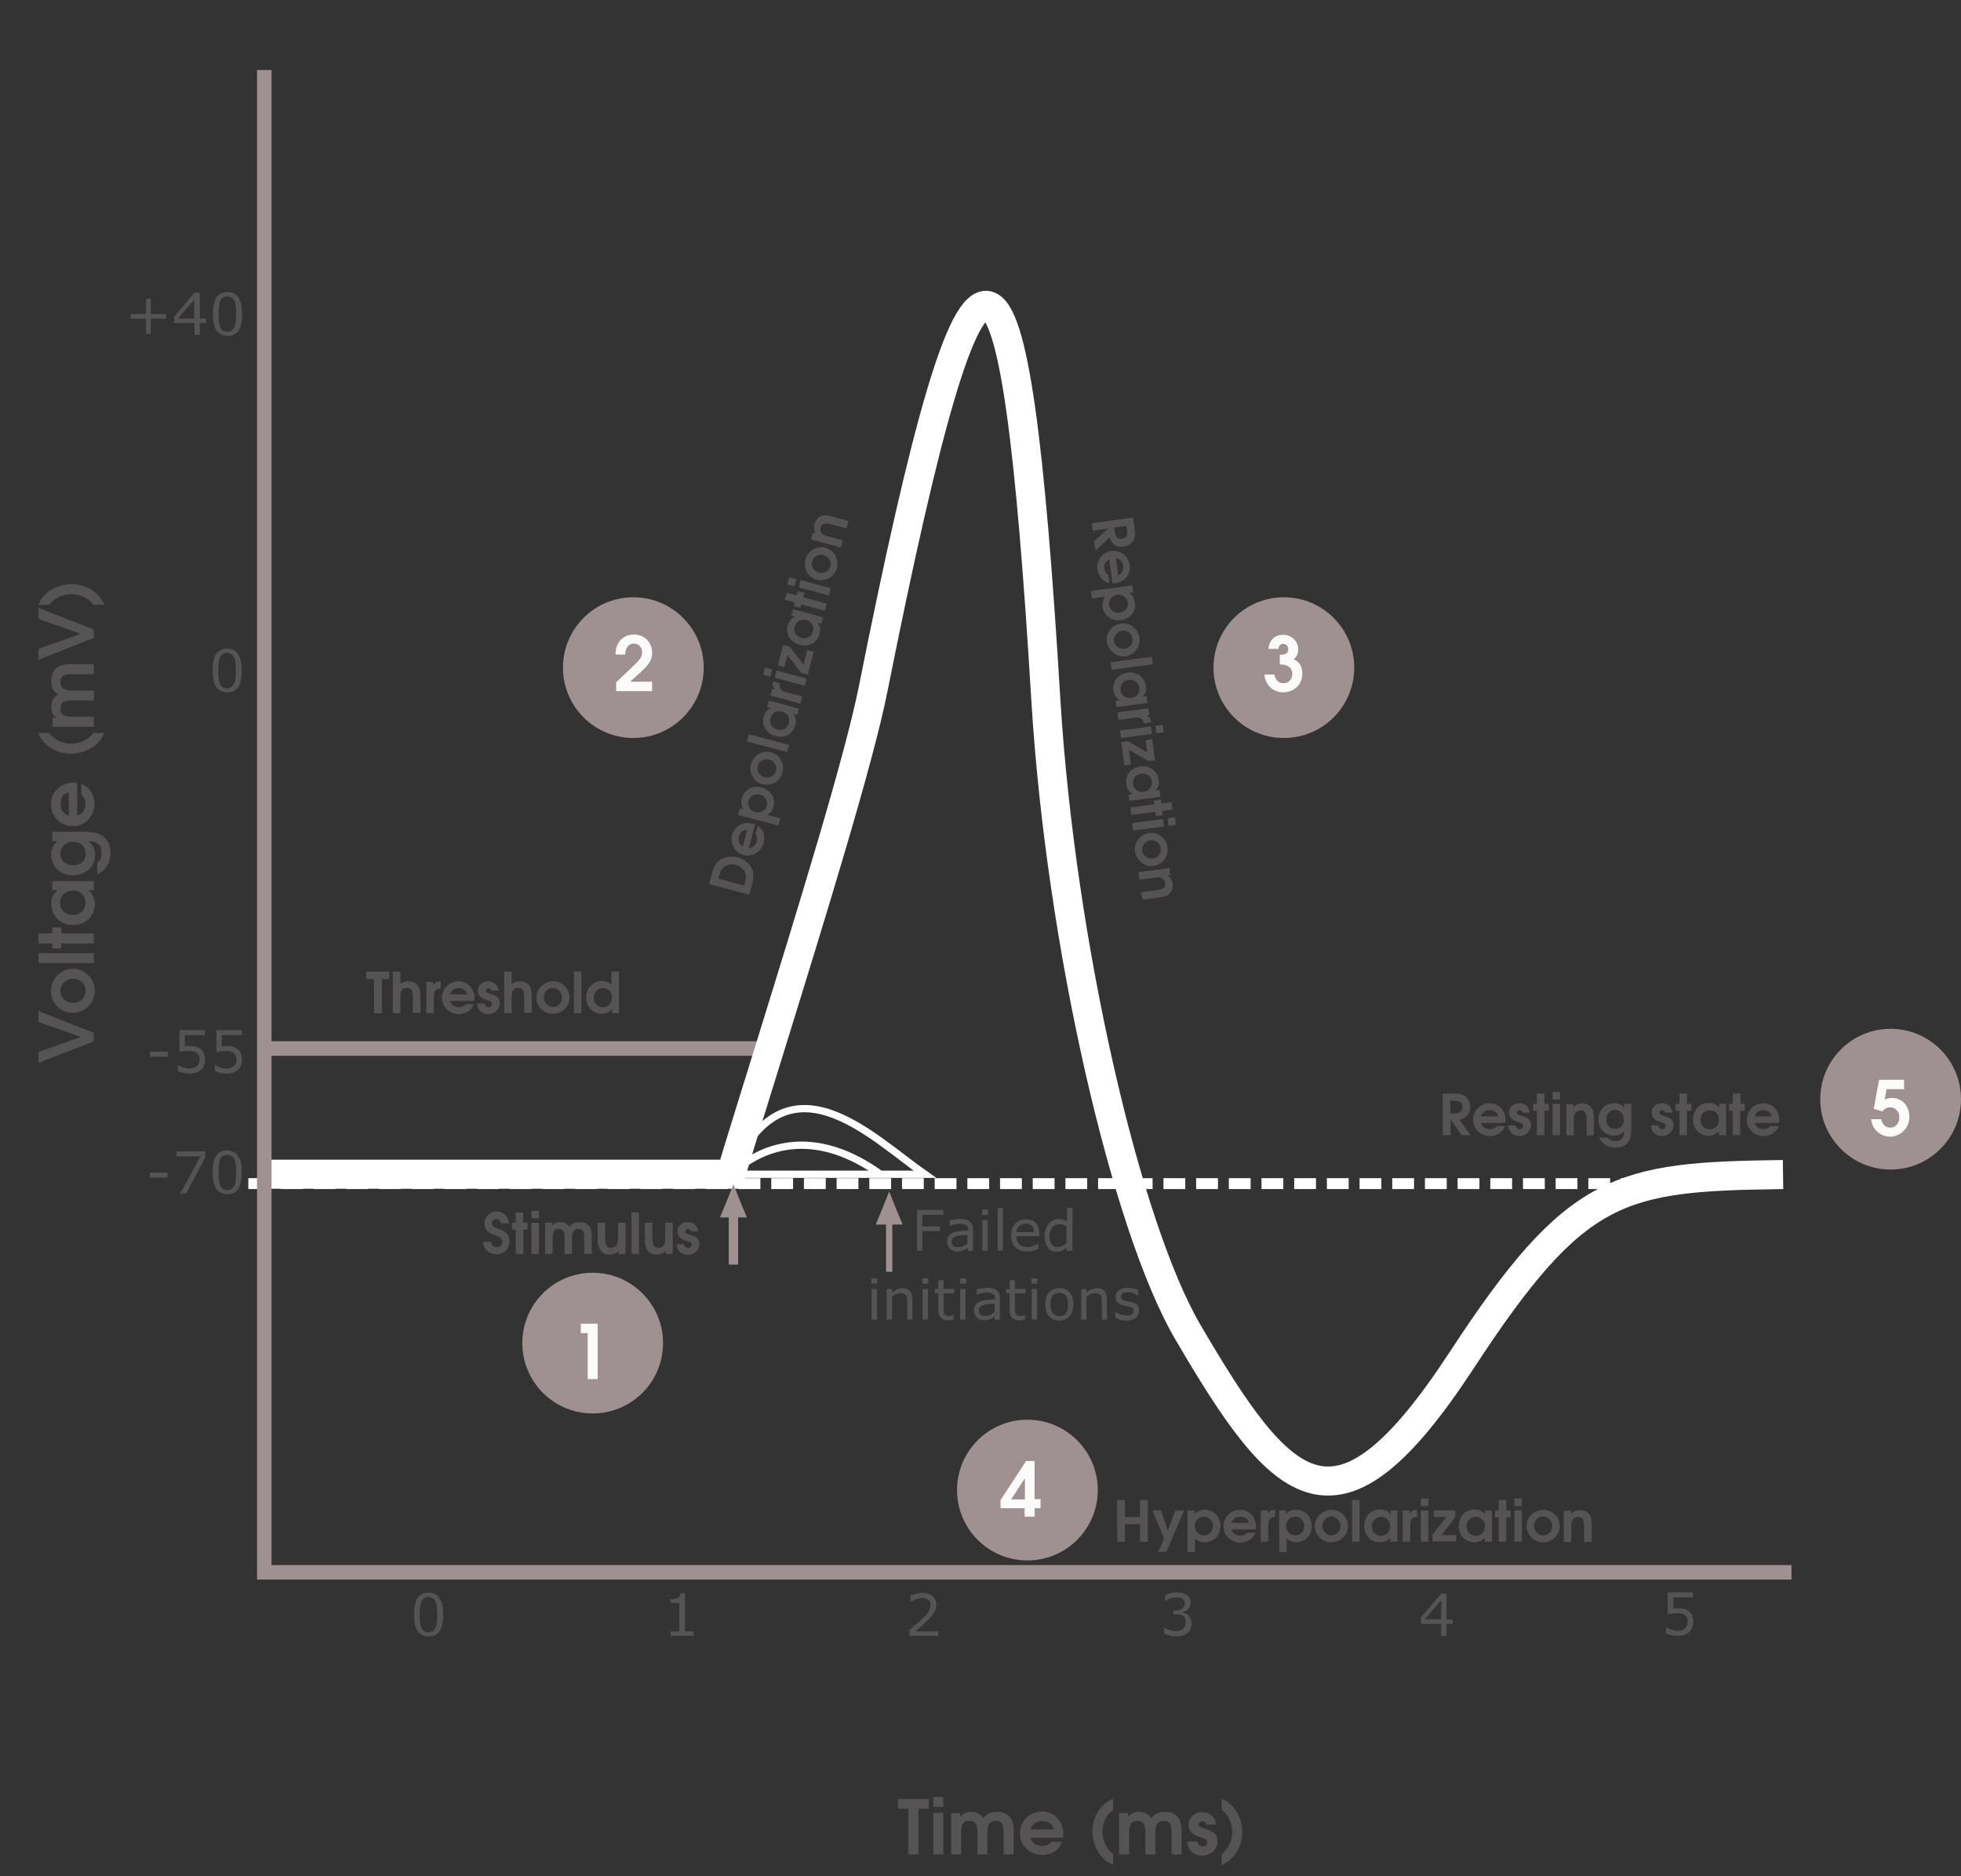 <?xml version="1.0" encoding="utf-8"?>
<!-- Generator: Adobe Illustrator 25.0.1, SVG Export Plug-In . SVG Version: 6.00 Build 0)  -->
<svg version="1.1" id="Layer_1" xmlns="http://www.w3.org/2000/svg" xmlns:xlink="http://www.w3.org/1999/xlink" x="0px" y="0px"
	 viewBox="0 0 627 600" style="enable-background:new 0 0 627 600;" xml:space="preserve">
<rect x="0" y="0" width="627" height="600" fill="#333333" stroke="none"/>
<style type="text/css">
	.st0{fill:#9F9191;}
	.st1{fill:#FBFBFB;}
	.st2{fill:none;stroke:#9F9191;stroke-width:4.644;}
	.st3{fill:none;stroke:#FFFFFF;stroke-width:3.483;stroke-dasharray:6.97,3.48;}
	.st4{fill:none;stroke:#FFFFFF;stroke-width:9.287;}
	.st5{fill:none;stroke:#FFFFFF;stroke-width:2.322;}
	.st6{fill:none;stroke:#9F9191;stroke-width:3;}
	.st7{fill:none;stroke:#9F9191;stroke-width:2;}
	.st8{fill:#555353;}
</style>
<g id="Button5">
	<circle class="st0" cx="604.5" cy="351.5" r="22.5"/>
	<path class="st1" d="M610.5,357.1c0-3.5-2.4-6-5.6-6c-0.8,0-1.4,0.1-2.3,0.5l0.6-3.3h5.6v-3h-8l-1.7,9.3l2.8,0.8
		c0.8-1,1.5-1.3,2.5-1.3c1.6,0,2.9,1.4,2.9,3.2c0,1.9-1.2,3.3-2.9,3.3c-1.5,0-2.6-1-2.9-2.7h-3.2c0.2,3.3,3,5.6,6.2,5.6
		C607.9,363.3,610.5,360.6,610.5,357.1z"/>
</g>
<path class="st2" d="M84.5,335.3h160.9"/>
<path class="st3" d="M79.4,378.5H565"/>
<path class="st4" d="M84.5,375.5h149.2c3.8-12.6,8-25.9,12.1-39.2c14.3-46.2,28.9-93.5,33.4-116.1c33.7-169,45.4-158.9,55.2,3.7
	c4.8,78.5,25.7,168.3,45.3,201.9c30.7,52.5,47.6,70.4,87.7,9.1c36.7-56.1,50.2-58.6,102.7-59.3"/>
<path class="st5" d="M233.7,375.5c11.2-10.3,27.9-14.3,47.8,0 M233.7,375.5c17.6-40.5,44.8-12,62,0H233.7z"/>
<path class="st2" d="M84.5,22.4v480.4h488.3"/>
<path class="st6" d="M234.5,404.4v-19.1"/>
<path class="st0" d="M234.5,378.7l2.1,5.3l2.2,5.3h-4.3h-4.3l2.2-5.3L234.5,378.7z"/>
<path class="st7" d="M284.3,406.7v-19.1"/>
<path class="st0" d="M284.3,381l2.1,5.3l2.2,5.3h-4.3H280l2.2-5.3L284.3,381z"/>
<path class="st8" d="M53.1,101.9h-4.9v4.9h-1.5v-4.9h-4.9v-1.5h4.9v-4.9h1.5v4.9h4.9V101.9z M65.9,103.3h-2v3.8h-1.7v-3.8h-6.5v-2.1
	l6.5-7.6h1.7v8.3h2V103.3z M62.1,101.9v-6.1l-5.2,6.1H62.1z M77.4,100.4c0,2.4-0.4,4.2-1.1,5.3c-0.8,1.1-1.9,1.7-3.5,1.7
	c-1.6,0-2.8-0.6-3.6-1.7c-0.7-1.1-1.1-2.9-1.1-5.3c0-2.4,0.4-4.2,1.1-5.3c0.8-1.1,1.9-1.7,3.5-1.7c1.6,0,2.8,0.6,3.5,1.8
	C77,96.2,77.4,98,77.4,100.4z M75,104.5c0.2-0.5,0.4-1.1,0.4-1.7c0.1-0.7,0.1-1.5,0.1-2.4c0-0.9,0-1.7-0.1-2.4
	c-0.1-0.7-0.2-1.3-0.4-1.7c-0.2-0.5-0.5-0.8-0.9-1.1c-0.4-0.2-0.8-0.4-1.4-0.4c-0.6,0-1,0.1-1.4,0.4c-0.4,0.2-0.7,0.6-0.9,1.1
	c-0.2,0.4-0.3,1-0.4,1.8c-0.1,0.7-0.1,1.5-0.1,2.4c0,0.9,0,1.7,0.1,2.4c0.1,0.6,0.2,1.2,0.4,1.7c0.2,0.5,0.5,0.8,0.8,1.1
	c0.4,0.2,0.9,0.4,1.5,0.4c0.6,0,1-0.1,1.4-0.4C74.5,105.3,74.8,104.9,75,104.5z"/>
<path class="st8" d="M77.3,214.4c0,2.4-0.4,4.2-1.1,5.3c-0.8,1.1-1.9,1.7-3.5,1.7c-1.6,0-2.8-0.6-3.6-1.7c-0.7-1.1-1.1-2.9-1.1-5.3
	c0-2.4,0.4-4.2,1.1-5.3c0.8-1.1,1.9-1.7,3.5-1.7c1.6,0,2.8,0.6,3.5,1.8C76.9,210.2,77.3,212,77.3,214.4z M74.9,218.5
	c0.2-0.5,0.4-1.1,0.4-1.7c0.1-0.7,0.1-1.5,0.1-2.4c0-0.9,0-1.7-0.1-2.4c-0.1-0.7-0.2-1.3-0.4-1.7c-0.2-0.5-0.5-0.8-0.9-1.1
	c-0.4-0.2-0.8-0.4-1.4-0.4c-0.6,0-1,0.1-1.4,0.4c-0.4,0.2-0.7,0.6-0.9,1.1c-0.2,0.4-0.3,1-0.4,1.8c-0.1,0.7-0.1,1.5-0.1,2.4
	c0,0.9,0,1.7,0.1,2.4c0.1,0.6,0.2,1.2,0.4,1.7c0.2,0.5,0.5,0.8,0.8,1.1c0.4,0.2,0.9,0.4,1.5,0.4c0.6,0,1-0.1,1.4-0.4
	C74.4,219.3,74.7,218.9,74.9,218.5z"/>
<path class="st8" d="M53.7,337.9H48v-1.6h5.7V337.9z M65.6,338.7c0,0.6-0.1,1.2-0.3,1.8c-0.2,0.6-0.5,1.1-0.9,1.5
	c-0.4,0.4-1,0.8-1.6,1c-0.6,0.2-1.3,0.3-2.1,0.3c-0.7,0-1.4-0.1-2.1-0.2c-0.7-0.2-1.3-0.3-1.7-0.6v-1.9h0.1c0.5,0.3,1.1,0.6,1.7,0.8
	c0.7,0.2,1.3,0.3,2,0.3c0.4,0,0.8-0.1,1.2-0.2c0.4-0.1,0.8-0.3,1.1-0.6c0.3-0.3,0.5-0.6,0.6-0.9c0.1-0.4,0.2-0.8,0.2-1.3
	c0-0.5-0.1-0.9-0.2-1.2c-0.2-0.3-0.4-0.6-0.7-0.8c-0.3-0.2-0.7-0.4-1.2-0.5c-0.4-0.1-0.9-0.1-1.5-0.1c-0.5,0-1,0-1.5,0.1
	c-0.5,0.1-0.9,0.1-1.3,0.2v-7h8.1v1.6h-6.4v3.6c0.3,0,0.5,0,0.8-0.1c0.3,0,0.5,0,0.7,0c0.7,0,1.4,0.1,1.9,0.2
	c0.6,0.1,1.1,0.3,1.5,0.7c0.5,0.3,0.9,0.8,1.1,1.3C65.4,337.3,65.6,337.9,65.6,338.7z M77.4,338.7c0,0.6-0.1,1.2-0.3,1.8
	c-0.2,0.6-0.5,1.1-0.9,1.5c-0.4,0.4-1,0.8-1.6,1c-0.6,0.2-1.3,0.3-2.1,0.3c-0.7,0-1.4-0.1-2.1-0.2c-0.7-0.2-1.3-0.3-1.7-0.6v-1.9
	h0.1c0.5,0.3,1.1,0.6,1.7,0.8c0.7,0.2,1.3,0.3,2,0.3c0.4,0,0.8-0.1,1.2-0.2c0.4-0.1,0.8-0.3,1.1-0.6c0.3-0.3,0.5-0.6,0.6-0.9
	c0.1-0.4,0.2-0.8,0.2-1.3c0-0.5-0.1-0.9-0.2-1.2c-0.2-0.3-0.4-0.6-0.7-0.8c-0.3-0.2-0.7-0.4-1.2-0.5c-0.4-0.1-0.9-0.1-1.5-0.1
	c-0.5,0-1,0-1.5,0.1c-0.5,0.1-0.9,0.1-1.3,0.2v-7h8.1v1.6h-6.4v3.6c0.3,0,0.5,0,0.8-0.1c0.3,0,0.5,0,0.7,0c0.7,0,1.4,0.1,1.9,0.2
	c0.6,0.1,1.1,0.3,1.5,0.7c0.5,0.3,0.9,0.8,1.1,1.3S77.4,337.9,77.4,338.7z"/>
<path class="st8" d="M53.6,376.6h-5.7v-1.6h5.7V376.6z M65.6,370.2l-6.1,11.5h-1.9l6.5-11.9h-7.7v-1.6h9.2V370.2z M77.3,374.9
	c0,2.4-0.4,4.2-1.1,5.3c-0.8,1.1-1.9,1.7-3.5,1.7c-1.6,0-2.8-0.6-3.6-1.7c-0.7-1.1-1.1-2.9-1.1-5.3c0-2.4,0.4-4.2,1.1-5.3
	c0.8-1.1,1.9-1.7,3.5-1.7c1.6,0,2.8,0.6,3.5,1.8C77,370.8,77.3,372.6,77.3,374.9z M75,379c0.2-0.5,0.4-1.1,0.4-1.7
	c0.1-0.7,0.1-1.5,0.1-2.4c0-0.9,0-1.7-0.1-2.4c-0.1-0.7-0.2-1.3-0.4-1.7c-0.2-0.5-0.5-0.8-0.9-1.1c-0.4-0.2-0.8-0.4-1.4-0.4
	c-0.6,0-1,0.1-1.4,0.4c-0.4,0.2-0.7,0.6-0.9,1.1c-0.2,0.4-0.3,1-0.4,1.8c-0.1,0.7-0.1,1.5-0.1,2.4c0,0.9,0,1.7,0.1,2.4
	c0.1,0.6,0.2,1.2,0.4,1.7c0.2,0.5,0.5,0.8,0.8,1.1c0.4,0.2,0.9,0.4,1.5,0.4c0.6,0,1-0.1,1.4-0.4C74.5,379.9,74.7,379.5,75,379z"/>
<path class="st8" d="M141.7,516.3c0,2.4-0.4,4.2-1.1,5.3c-0.8,1.1-1.9,1.7-3.5,1.7c-1.6,0-2.8-0.6-3.6-1.7c-0.7-1.1-1.1-2.9-1.1-5.3
	c0-2.4,0.4-4.2,1.1-5.3c0.8-1.1,1.9-1.7,3.5-1.7c1.6,0,2.8,0.6,3.5,1.8C141.4,512.2,141.7,514,141.7,516.3z M139.3,520.4
	c0.2-0.5,0.4-1.1,0.4-1.7c0.1-0.7,0.1-1.5,0.1-2.4c0-0.9,0-1.7-0.1-2.4c-0.1-0.7-0.2-1.3-0.4-1.7c-0.2-0.5-0.5-0.8-0.9-1.1
	c-0.4-0.2-0.8-0.4-1.4-0.4c-0.6,0-1,0.1-1.4,0.4c-0.4,0.2-0.7,0.6-0.9,1.1c-0.2,0.4-0.3,1-0.4,1.8c-0.1,0.7-0.1,1.5-0.1,2.4
	c0,0.9,0,1.7,0.1,2.4c0.1,0.6,0.2,1.2,0.4,1.7c0.2,0.5,0.5,0.8,0.8,1.1c0.4,0.2,0.9,0.4,1.5,0.4c0.6,0,1-0.1,1.4-0.4
	C138.8,521.3,139.1,520.9,139.3,520.4z"/>
<path class="st8" d="M221.7,523.1h-7.3v-1.4h2.8v-9.1h-2.8v-1.2c0.4,0,0.8,0,1.2-0.1c0.4-0.1,0.8-0.2,1-0.3c0.3-0.2,0.5-0.3,0.7-0.6
	c0.2-0.2,0.3-0.6,0.3-0.9h1.4v12.2h2.8V523.1z"/>
<path class="st8" d="M299.9,523.1h-9.1v-1.9c0.6-0.5,1.3-1.1,1.9-1.6c0.6-0.5,1.2-1.1,1.8-1.6c1.2-1.1,2-2,2.4-2.7
	c0.4-0.7,0.6-1.4,0.6-2.1c0-0.7-0.2-1.2-0.7-1.6c-0.5-0.4-1.1-0.6-1.9-0.6c-0.6,0-1.1,0.1-1.8,0.3c-0.6,0.2-1.3,0.5-1.9,0.9h-0.1
	v-1.9c0.4-0.2,1-0.4,1.7-0.6c0.7-0.2,1.4-0.3,2.1-0.3c1.4,0,2.5,0.3,3.3,1c0.8,0.7,1.2,1.6,1.2,2.7c0,0.5-0.1,1-0.2,1.4
	c-0.1,0.4-0.3,0.9-0.6,1.3c-0.2,0.4-0.5,0.7-0.8,1.1c-0.3,0.4-0.7,0.8-1.2,1.2c-0.6,0.6-1.3,1.3-2,1.9c-0.7,0.6-1.3,1.1-1.9,1.7h7.3
	V523.1z"/>
<path class="st8" d="M380,516.6c0.3,0.3,0.5,0.6,0.7,1c0.2,0.4,0.3,0.9,0.3,1.5c0,0.6-0.1,1.2-0.3,1.7c-0.2,0.5-0.5,1-0.9,1.3
	c-0.5,0.4-1,0.7-1.6,0.9c-0.6,0.2-1.3,0.3-2,0.3c-0.8,0-1.5-0.1-2.2-0.3c-0.7-0.2-1.3-0.4-1.8-0.6v-1.9h0.1c0.5,0.3,1.1,0.6,1.8,0.8
	c0.7,0.2,1.4,0.3,2,0.3c0.4,0,0.8-0.1,1.2-0.2c0.4-0.1,0.8-0.3,1-0.6c0.3-0.3,0.5-0.6,0.6-0.9c0.1-0.3,0.2-0.7,0.2-1.2
	c0-0.5-0.1-0.9-0.2-1.2c-0.2-0.3-0.4-0.6-0.6-0.8c-0.3-0.2-0.6-0.3-1-0.4c-0.4-0.1-0.8-0.1-1.3-0.1h-0.8V515h0.6
	c0.9,0,1.6-0.2,2.2-0.6c0.6-0.4,0.8-0.9,0.8-1.7c0-0.3-0.1-0.6-0.2-0.9c-0.1-0.2-0.3-0.4-0.6-0.6c-0.3-0.2-0.5-0.3-0.8-0.3
	c-0.3-0.1-0.6-0.1-1-0.1c-0.6,0-1.2,0.1-1.8,0.3c-0.6,0.2-1.3,0.5-1.8,0.9h-0.1v-1.9c0.4-0.2,1-0.4,1.7-0.6c0.7-0.2,1.4-0.3,2.1-0.3
	c0.7,0,1.2,0.1,1.7,0.2c0.5,0.1,1,0.3,1.4,0.6c0.4,0.3,0.8,0.6,1,1.1c0.2,0.4,0.3,0.9,0.3,1.4c0,0.8-0.3,1.4-0.8,2
	c-0.5,0.6-1.1,0.9-1.9,1.1v0.1c0.3,0,0.6,0.2,1,0.3C379.5,516.1,379.8,516.3,380,516.6z"/>
<path class="st8" d="M464.5,519.3h-2v3.8h-1.7v-3.8h-6.5v-2.1l6.5-7.6h1.7v8.3h2V519.3z M460.8,517.8v-6.1l-5.2,6.1H460.8z"/>
<path class="st8" d="M541.4,518.5c0,0.6-0.1,1.2-0.3,1.8c-0.2,0.6-0.5,1.1-0.9,1.5c-0.4,0.4-1,0.8-1.6,1c-0.6,0.2-1.3,0.3-2.1,0.3
	c-0.7,0-1.4-0.1-2.1-0.2c-0.7-0.2-1.3-0.3-1.7-0.6v-1.9h0.1c0.5,0.3,1.1,0.6,1.7,0.8c0.7,0.2,1.3,0.3,2,0.3c0.4,0,0.8-0.1,1.2-0.2
	c0.4-0.1,0.8-0.3,1.1-0.6c0.3-0.3,0.5-0.6,0.6-0.9c0.1-0.4,0.2-0.8,0.2-1.3c0-0.5-0.1-0.9-0.2-1.2c-0.2-0.3-0.4-0.6-0.7-0.8
	c-0.3-0.2-0.7-0.4-1.2-0.5c-0.4-0.1-1-0.1-1.5-0.1c-0.5,0-1,0-1.5,0.1c-0.5,0.1-0.9,0.1-1.3,0.2v-7h8.1v1.6H535v3.6
	c0.3,0,0.5,0,0.8-0.1c0.3,0,0.5,0,0.7,0c0.7,0,1.4,0.1,1.9,0.2c0.6,0.1,1.1,0.3,1.5,0.7c0.5,0.3,0.9,0.8,1.1,1.3
	S541.4,517.7,541.4,518.5z"/>
<path class="st8" d="M124.5,313.1v-2.4h-7.4v2.4h2.5V324h2.5v-10.9H124.5z M134.4,324v-5.6c0-3.3-1.5-4.6-3.9-4.6
	c-1,0-1.8,0.3-2.5,0.9v-4h-2.4V324h2.4v-5.1c0-2.2,0.7-3,2.1-3c1.4,0,1.9,0.8,1.9,2.9v5.1H134.4z M140.9,316.1v-2.3h-0.2
	c-1,0-1.5,0.3-2.2,1.2v-1h-2.2v10h2.4v-5.5C138.7,316.9,139.4,316.1,140.9,316.1z M151.7,319.2c0-3.1-2.2-5.4-5.1-5.4
	c-2.9,0-5.3,2.3-5.3,5.3c0,2.9,2.4,5.2,5.4,5.2c2,0,4.1-1.1,4.8-3.2h-2.6c-0.6,0.7-1.2,1-2.2,1c-1.4,0-2.5-0.8-2.8-2h7.7
	C151.7,319.7,151.7,319.5,151.7,319.2z M149.4,318h-5.5c0.4-1.3,1.3-2,2.8-2C148.1,316,149,316.7,149.4,318z M159.8,320.8
	c0-1.5-0.7-2.3-2.8-2.9c-1.6-0.5-1.7-0.6-1.7-1.1c0-0.5,0.4-0.8,0.9-0.8c0.5,0,0.8,0.3,0.9,0.8h2.3c-0.1-1.9-1.6-3-3.3-3
	c-1.9,0-3.3,1.3-3.3,3c0,1.5,0.8,2.3,2.8,3c1.6,0.5,1.7,0.7,1.7,1.3c0,0.6-0.5,1-1.1,1c-0.7,0-1.1-0.4-1.3-1.2h-2.4
	c0.3,2.3,1.7,3.4,3.7,3.4C158.3,324.2,159.8,322.7,159.8,320.8z M170,324v-5.6c0-3.3-1.5-4.6-3.9-4.6c-1,0-1.8,0.3-2.5,0.9v-4h-2.4
	V324h2.4v-5.1c0-2.2,0.7-3,2.1-3c1.4,0,1.9,0.8,1.9,2.9v5.1H170z M182.1,319.1c0-3-2.3-5.3-5.3-5.3c-2.9,0-5.3,2.4-5.3,5.2
	c0,2.9,2.4,5.2,5.3,5.2C179.7,324.2,182.1,321.9,182.1,319.1z M179.7,319c0,1.7-1.3,3-2.9,3c-1.6,0-2.9-1.4-2.9-3.1
	c0-1.6,1.3-3,2.9-3C178.4,316,179.7,317.4,179.7,319z M185.9,324v-13.3h-2.4V324H185.9z M197.9,324v-13.3h-2.4v4.2
	c-0.7-0.8-1.9-1.2-3.1-1.2c-2.8,0-5,2.3-5,5.3c0,3,2.2,5.2,5,5.2c1.3,0,2.3-0.5,3.3-1.5v1.3H197.9z M195.7,319
	c0,1.7-1.3,3.1-2.9,3.1c-1.7,0-3-1.4-3-3.1c0-1.7,1.3-3,2.9-3C194.4,315.9,195.7,317.2,195.7,319z"/>
<path class="st8" d="M235.9,274.2c-2.4-0.6-4.7-0.2-6.3,1.3c-0.9,0.8-1.6,2.3-2.1,4.3l-0.8,2.9l12.9,3.4l0.8-3
	c0.5-1.9,0.6-3.2,0.4-4.3C240.3,276.7,238.5,274.9,235.9,274.2z M235.3,276.6c1.5,0.4,2.7,1.5,3.1,2.8c0.2,0.8,0.1,1.9-0.3,3.3
	l-0.1,0.5l-8.3-2.2l0.1-0.5c0.4-1.5,0.8-2.3,1.3-2.9C232,276.6,233.6,276.2,235.3,276.6z M240.6,263.4c-3-0.8-5.7,0.7-6.5,3.6
	c-0.8,2.8,0.9,5.7,3.7,6.4c2.8,0.7,5.6-0.9,6.4-3.9c0.5-1.9,0-4.2-1.9-5.4l-0.7,2.5c0.5,0.8,0.6,1.4,0.4,2.4
	c-0.4,1.4-1.4,2.2-2.6,2.2l2-7.5C241.2,263.6,241,263.5,240.6,263.4z M238.9,265.4l-1.4,5.3c-1.1-0.7-1.6-1.8-1.2-3.2
	C236.6,266.1,237.6,265.4,238.9,265.4z M243.5,251.8c-2.9-0.8-5.5,0.7-6.3,3.5c-0.3,1.3-0.2,2.5,0.5,3.5l-1.1-0.3l-0.6,2.1l12.9,3.4
	l0.6-2.3l-4.1-1.1c1-0.7,1.6-1.5,1.9-2.7C248.1,255.2,246.4,252.6,243.5,251.8z M243,254.1c1.6,0.4,2.6,2,2.2,3.5
	c-0.4,1.6-2,2.5-3.7,2.1c-1.7-0.4-2.6-2-2.2-3.6C239.7,254.6,241.3,253.7,243,254.1z M246.6,240.6c-2.9-0.8-5.7,0.9-6.5,3.8
	c-0.7,2.8,0.9,5.7,3.7,6.4c2.8,0.7,5.7-1,6.4-3.8C251,244.3,249.3,241.3,246.6,240.6z M245.9,242.9c1.6,0.4,2.6,2,2.2,3.6
	c-0.4,1.6-2,2.5-3.7,2c-1.6-0.4-2.6-2-2.1-3.6C242.7,243.4,244.3,242.5,245.9,242.9z M252.3,238.2l-12.9-3.4l-0.6,2.3l12.9,3.4
	L252.3,238.2z M255.4,226.6l-9.6-2.6l-0.6,2.1l1.3,0.3c-1.3,0.5-2,1.4-2.3,2.7c-0.8,2.9,0.8,5.5,3.8,6.3c2.9,0.8,5.6-0.7,6.3-3.5
	c0.4-1.4,0.2-2.4-0.6-3.6l1.3,0.3L255.4,226.6z M250.1,227.6c1.6,0.4,2.6,1.8,2.1,3.6c-0.4,1.7-1.9,2.5-3.6,2.1
	c-1.8-0.5-2.7-2-2.3-3.6C246.8,227.9,248.3,227.1,250.1,227.6z M249.4,218.5l-2.2-0.6l0,0.2c-0.3,1-0.1,1.6,0.6,2.4l-0.9-0.2
	l-0.6,2.1l9.6,2.6l0.6-2.3l-5.4-1.4C249.6,220.8,249,219.9,249.4,218.5z M257.9,217l-9.6-2.6l-0.6,2.3l9.6,2.6L257.9,217z
	 M246.9,214.1l-2.3-0.6l-0.6,2.3l2.3,0.6L246.9,214.1z M260.2,208.4l-2.1-0.5l-1.2,4.6l-4.4-5.7l-2.1-0.5l-1.7,6.5l2.1,0.5l1-3.8
	l4.4,5.7l2.1,0.5L260.2,208.4z M263.2,197.4l-9.6-2.6l-0.6,2.1l1.3,0.3c-1.3,0.5-2,1.4-2.4,2.7c-0.8,2.9,0.8,5.5,3.8,6.3
	c2.9,0.8,5.6-0.7,6.3-3.5c0.4-1.4,0.2-2.4-0.6-3.6l1.3,0.3L263.2,197.4z M257.8,198.3c1.6,0.4,2.6,1.8,2.1,3.6
	c-0.4,1.7-1.9,2.5-3.6,2.1c-1.8-0.5-2.7-2-2.3-3.6C254.5,198.7,256.1,197.9,257.8,198.3z M257.2,189.6l-2.1-0.6l-0.4,1.4l-3.2-0.9
	l-0.6,2.3l3.2,0.9l-0.3,1.1l2.1,0.6l0.3-1.1l7.5,2l0.6-2.3l-7.5-2L257.2,189.6z M265.6,188.1l-9.6-2.6l-0.6,2.3l9.6,2.6L265.6,188.1
	z M254.6,185.2l-2.3-0.6l-0.6,2.3l2.3,0.6L254.6,185.2z M264,175.2c-2.9-0.8-5.7,0.9-6.5,3.8c-0.7,2.8,0.9,5.7,3.7,6.4
	c2.8,0.7,5.7-1,6.4-3.8C268.3,178.8,266.7,175.9,264,175.2z M263.3,177.5c1.6,0.4,2.6,2,2.2,3.6c-0.4,1.6-2,2.5-3.7,2
	c-1.6-0.4-2.6-2-2.1-3.5C260,178,261.7,177.1,263.3,177.5z M271.3,166.6l-5.2-1.4c-1.7-0.5-2.6-0.5-3.5-0.2
	c-1.1,0.4-1.8,1.3-2.2,2.6c-0.3,1.1-0.2,1.9,0.4,3l-0.9-0.2l-0.6,2.1l9.6,2.6l0.6-2.3l-4.5-1.2c-1.3-0.3-1.8-0.6-2.2-1
	c-0.5-0.5-0.6-1.2-0.4-1.9c0.3-1.1,0.9-1.7,3.5-1l4.7,1.3L271.3,166.6z"/>
<path class="st8" d="M162.9,397c0-1.8-0.7-3-3.4-4c-1.3-0.5-1.3-0.5-1.5-0.6c-0.5-0.3-0.7-0.7-0.7-1.2c0-0.8,0.6-1.4,1.4-1.4
	c0.8,0,1.3,0.5,1.4,1.4h2.6c-0.1-2.3-1.8-3.8-3.9-3.8s-3.9,1.7-3.9,3.8c0,1.7,1,3,2.8,3.6c1.8,0.7,1.9,0.7,2.3,1
	c0.4,0.3,0.6,0.8,0.6,1.4c0,1-0.7,1.6-1.8,1.6c-1.1,0-1.7-0.5-1.8-1.7h-2.6c0.2,2.5,2,4,4.4,4C161,401.2,162.9,399.4,162.9,397z
	 M168.7,393.2V391h-1.4v-3.3h-2.4v3.3h-1.2v2.2h1.2v7.8h2.4v-7.8H168.7z M172.3,401v-10h-2.4v10H172.3z M172.3,389.6v-2.4h-2.4v2.4
	H172.3z M189.2,401v-5.8c0-3-1.4-4.4-4-4.4c-1.4,0-2.4,0.5-3.2,1.5c-0.7-1.1-1.6-1.5-2.9-1.5c-1.2,0-1.9,0.3-2.6,1.2V391h-2.2v10
	h2.4v-4.9c0-2.4,0.6-3.1,1.9-3.1c1.3,0,1.9,0.6,1.9,2.5v5.5h2.4v-4.9c0-2.4,0.7-3.1,2-3.1c1.1,0,1.9,0.5,1.9,2.5v5.5H189.2z
	 M200,401v-10h-2.4v4.7c0,1.3-0.1,1.9-0.4,2.4c-0.4,0.6-1,0.9-1.8,0.9c-1.2,0-1.9-0.5-1.9-3.1V391h-2.4v5.3c0,3.5,1.5,4.9,3.8,4.9
	c1.2,0,2-0.3,2.9-1.2v1H200z M204.3,401v-13.3h-2.4V401H204.3z M215.1,401v-10h-2.4v4.7c0,1.3-0.1,1.9-0.4,2.4
	c-0.4,0.6-1,0.9-1.8,0.9c-1.2,0-1.9-0.5-1.9-3.1V391h-2.4v5.3c0,3.5,1.5,4.9,3.8,4.9c1.2,0,2-0.3,2.9-1.2v1H215.1z M223.6,397.8
	c0-1.5-0.7-2.3-2.8-2.9c-1.6-0.5-1.7-0.6-1.7-1.1c0-0.5,0.4-0.8,0.9-0.8c0.5,0,0.8,0.3,0.9,0.8h2.3c-0.1-1.9-1.6-3-3.3-3
	c-1.9,0-3.3,1.3-3.3,3c0,1.5,0.8,2.3,2.8,3c1.6,0.5,1.7,0.7,1.7,1.3c0,0.6-0.5,1-1.1,1c-0.7,0-1.1-0.4-1.3-1.2h-2.4
	c0.3,2.3,1.7,3.4,3.7,3.4C222.1,401.2,223.6,399.7,223.6,397.8z"/>
<path class="st8" d="M350.3,176.1l4.4-4.2c0.9,2.3,2.5,3.2,4.5,2.9c1.3-0.2,2.4-0.8,3.1-1.8c0.6-1,0.7-1.9,0.5-3.7l-0.5-3.8
	l-13.2,1.8l0.3,2.4l5-0.7l-4.6,4.1L350.3,176.1z M358.8,172.3c-1.4,0.2-2.1-0.5-2.4-2.4l-0.2-1.2l4-0.5l0.1,1.1
	C360.7,171.5,360,172.1,358.8,172.3z M356.6,186.5c3.1-0.4,5-2.9,4.6-5.8c-0.4-2.9-3-4.9-5.9-4.5c-2.9,0.4-4.8,3-4.4,6
	c0.3,2,1.7,3.9,3.8,4.3l-0.3-2.6c-0.8-0.5-1.1-1.1-1.3-2c-0.2-1.4,0.4-2.5,1.6-3l1,7.7C356,186.5,356.2,186.5,356.6,186.5z
	 M357.5,184l-0.7-5.5c1.3,0.2,2.1,1.1,2.3,2.5C359.2,182.5,358.7,183.5,357.5,184z M358.4,198.3c3-0.4,4.9-2.8,4.5-5.6
	c-0.2-1.3-0.8-2.4-1.8-3.1l1.2-0.2l-0.3-2.2l-13.2,1.8l0.3,2.4l4.2-0.6c-0.7,1-0.9,2-0.8,3.2C352.9,196.9,355.4,198.7,358.4,198.3z
	 M358,195.9c-1.7,0.2-3.1-0.8-3.4-2.4c-0.2-1.7,0.9-3.1,2.6-3.3c1.7-0.2,3.1,0.8,3.4,2.5C360.8,194.3,359.7,195.7,358,195.9z
	 M359.8,209.9c2.9-0.4,4.9-3,4.5-6c-0.4-2.9-3-4.9-5.9-4.5c-2.9,0.4-4.9,3-4.5,5.9C354.4,208.1,357,210.2,359.8,209.9z M359.6,207.5
	c-1.7,0.2-3.2-0.9-3.4-2.5c-0.2-1.6,1-3.1,2.6-3.3c1.6-0.2,3.1,0.9,3.3,2.5C362.4,205.8,361.2,207.2,359.6,207.5z M355.4,214.2
	l13.2-1.8l-0.3-2.4l-13.2,1.8L355.4,214.2z M357,226.1l9.9-1.3l-0.3-2.2l-1.3,0.2c1-1,1.3-2,1.1-3.4c-0.4-2.9-2.9-4.7-5.9-4.3
	c-3,0.4-4.9,2.8-4.5,5.7c0.2,1.4,0.8,2.3,2,3.1l-1.3,0.2L357,226.1z M361.6,223.2c-1.6,0.2-3.1-0.7-3.3-2.5
	c-0.2-1.7,0.8-3.1,2.5-3.3c1.8-0.2,3.2,0.8,3.5,2.5C364.5,221.6,363.4,223,361.6,223.2z M365.7,231.3l2.3-0.3l0-0.2
	c-0.1-1-0.5-1.5-1.5-2l1-0.1l-0.3-2.2l-9.9,1.3l0.3,2.4l5.5-0.7C364.6,229.3,365.5,229.9,365.7,231.3z M358.4,236l9.9-1.3l-0.3-2.4
	l-9.9,1.3L358.4,236z M369.7,234.5l2.4-0.3l-0.3-2.4l-2.4,0.3L369.7,234.5z M359.5,244.8l2.1-0.3l-0.6-4.7l6.2,3.6l2.1-0.3l-0.9-6.7
	l-2.1,0.3l0.5,3.9l-6.2-3.6l-2.1,0.3L359.5,244.8z M361.1,256.1l9.9-1.3l-0.3-2.2l-1.3,0.2c1-1,1.3-2,1.1-3.4
	c-0.4-2.9-2.9-4.7-5.9-4.3c-3,0.4-4.9,2.8-4.5,5.7c0.2,1.4,0.8,2.3,2,3.1l-1.3,0.2L361.1,256.1z M365.6,253.2
	c-1.6,0.2-3.1-0.7-3.3-2.5c-0.2-1.7,0.8-3.1,2.5-3.3c1.8-0.2,3.2,0.8,3.5,2.5C368.5,251.6,367.4,253,365.6,253.2z M369.6,261
	l2.2-0.3l-0.2-1.4l3.3-0.4l-0.3-2.4l-3.3,0.4l-0.2-1.2l-2.2,0.3l0.2,1.2l-7.7,1l0.3,2.4l7.7-1L369.6,261z M362.3,265.6l9.9-1.3
	l-0.3-2.4l-9.9,1.3L362.3,265.6z M373.6,264.1l2.4-0.3l-0.3-2.4l-2.4,0.3L373.6,264.1z M368.8,276.9c2.9-0.4,4.9-3,4.5-6
	c-0.4-2.9-3-4.9-5.9-4.5c-2.9,0.4-4.9,3-4.5,5.9C363.4,275.2,366,277.3,368.8,276.9z M368.6,274.5c-1.7,0.2-3.2-0.9-3.4-2.5
	c-0.2-1.6,1-3.1,2.6-3.3c1.6-0.2,3.1,0.9,3.3,2.5C371.4,272.9,370.2,274.3,368.6,274.5z M365.3,287.7l5.3-0.7
	c1.8-0.2,2.6-0.5,3.3-1.2c0.8-0.8,1.2-1.9,1-3.3c-0.2-1.1-0.6-1.9-1.6-2.6l0.9-0.1l-0.3-2.2l-9.9,1.3l0.3,2.4l4.7-0.6
	c1.3-0.2,1.9-0.2,2.4,0.1c0.6,0.3,1,0.9,1.1,1.6c0.2,1.2-0.2,2-2.9,2.3l-4.8,0.6L365.3,287.7z"/>
<path class="st8" d="M470.2,363l-3.6-4.9c2.4-0.6,3.5-2.1,3.5-4.1c0-1.3-0.5-2.5-1.4-3.3c-0.9-0.7-1.8-1-3.6-1h-3.8V363h2.5v-5.1
	l3.5,5.1H470.2z M467.6,354c0,1.4-0.8,2-2.7,2h-1.2v-4h1.1C467.1,352.1,467.6,352.8,467.6,354z M481.4,358.2c0-3.1-2.2-5.4-5.1-5.4
	c-2.9,0-5.3,2.3-5.3,5.3c0,2.9,2.4,5.2,5.4,5.2c2,0,4.1-1.1,4.8-3.2h-2.6c-0.6,0.7-1.2,1-2.2,1c-1.4,0-2.5-0.8-2.8-2h7.7
	C481.4,358.7,481.4,358.5,481.4,358.2z M479,357h-5.5c0.4-1.3,1.4-2,2.8-2C477.7,355,478.7,355.7,479,357z M489.5,359.8
	c0-1.5-0.7-2.3-2.8-2.9c-1.6-0.5-1.7-0.6-1.7-1.1c0-0.5,0.4-0.8,0.9-0.8c0.5,0,0.8,0.3,0.9,0.8h2.3c-0.1-1.9-1.6-3-3.3-3
	c-1.9,0-3.3,1.3-3.3,3c0,1.5,0.8,2.3,2.8,3c1.6,0.5,1.7,0.7,1.7,1.3c0,0.6-0.5,1-1.1,1c-0.7,0-1.1-0.4-1.3-1.2h-2.4
	c0.3,2.3,1.7,3.4,3.7,3.4C487.9,363.2,489.5,361.7,489.5,359.8z M495.2,355.2V353h-1.4v-3.3h-2.4v3.3h-1.2v2.2h1.2v7.8h2.4v-7.8
	H495.2z M498.8,363v-10h-2.4v10H498.8z M498.8,351.6v-2.4h-2.4v2.4H498.8z M509.6,363v-5.3c0-1.8-0.2-2.6-0.7-3.4
	c-0.6-0.9-1.7-1.4-3.1-1.4c-1.1,0-1.9,0.3-2.8,1.2v-1h-2.2v10h2.4v-4.7c0-1.3,0.1-1.9,0.4-2.4c0.4-0.6,1-0.9,1.8-0.9
	c1.2,0,1.9,0.5,1.9,3.1v4.9H509.6z M521.6,361.1V353h-2.3v1.3c-0.7-1-1.8-1.5-3.3-1.5c-2.8,0-4.9,2.2-4.9,5.1c0,3.1,2.1,5.3,4.9,5.3
	c1.4,0,2.3-0.5,3.3-1.5c-0.1,2.1-1,3.2-2.8,3.2c-1.1,0-1.8-0.3-2.5-1.1h-2.7c0.8,2,2.7,3.2,5.1,3.2
	C519.5,367,521.6,365.4,521.6,361.1z M519.2,358c0,1.8-1.1,3-2.8,3c-1.7,0-2.8-1.2-2.8-3c0-1.8,1.1-3.1,2.8-3.1
	C518,355,519.2,356.2,519.2,358z M535.1,359.8c0-1.5-0.7-2.3-2.8-2.9c-1.6-0.5-1.7-0.6-1.7-1.1c0-0.5,0.4-0.8,0.9-0.8
	c0.5,0,0.8,0.3,0.9,0.8h2.3c-0.1-1.9-1.6-3-3.3-3c-1.9,0-3.3,1.3-3.3,3c0,1.5,0.8,2.3,2.8,3c1.6,0.5,1.7,0.7,1.7,1.3
	c0,0.6-0.5,1-1.1,1c-0.7,0-1.1-0.4-1.3-1.2h-2.4c0.3,2.3,1.7,3.4,3.7,3.4C533.5,363.2,535.1,361.7,535.1,359.8z M540.8,355.2V353
	h-1.4v-3.3h-2.4v3.3h-1.2v2.2h1.2v7.8h2.4v-7.8H540.8z M551.9,363v-10h-2.2v1.3c-0.8-1.1-1.8-1.6-3.3-1.6c-3,0-5.1,2.2-5.1,5.3
	c0,3,2.1,5.2,5,5.2c1.4,0,2.4-0.5,3.3-1.5v1.3H551.9z M549.6,358.1c0,1.7-1.1,3-2.9,3c-1.7,0-3-1.2-3-2.9c0-1.8,1.2-3.1,2.9-3.1
	C548.4,355,549.6,356.3,549.6,358.1z M557.9,355.2V353h-1.4v-3.3H554v3.3h-1.2v2.2h1.2v7.8h2.4v-7.8H557.9z M568.9,358.2
	c0-3.1-2.2-5.4-5.1-5.4c-2.9,0-5.3,2.3-5.3,5.3c0,2.9,2.4,5.2,5.4,5.2c2,0,4.1-1.1,4.8-3.2H566c-0.6,0.7-1.2,1-2.2,1
	c-1.4,0-2.5-0.8-2.8-2h7.7C568.9,358.7,568.9,358.5,568.9,358.2z M566.5,357H561c0.4-1.3,1.4-2,2.8-2
	C565.2,355,566.2,355.7,566.5,357z"/>
<path class="st8" d="M367,493v-13.3h-2.5v5.4h-4.8v-5.4h-2.5V493h2.5v-5.6h4.8v5.6H367z M378.6,483h-2.8l-2.4,6.5l-2.2-6.5h-2.7
	l3.7,9l-1.9,4.3h2.6L378.6,483z M390.2,488c0-3-2.1-5.2-5-5.2c-1.4,0-2.5,0.5-3.3,1.4V483h-2.2v13.3h2.4v-4.3
	c0.9,0.8,1.8,1.2,3.1,1.2C388.1,493.2,390.2,491,390.2,488z M387.8,488c0,1.7-1.2,3-2.8,3c-1.7,0-3-1.3-3-3c0-1.7,1.3-3,2.9-3
	C386.6,485,387.8,486.3,387.8,488z M401.6,488.2c0-3.1-2.2-5.4-5.1-5.4c-2.9,0-5.3,2.3-5.3,5.3c0,2.9,2.4,5.2,5.4,5.2
	c2,0,4.1-1.1,4.8-3.2h-2.6c-0.6,0.7-1.2,1-2.2,1c-1.4,0-2.5-0.8-2.8-2h7.7C401.6,488.7,401.6,488.5,401.6,488.2z M399.3,487h-5.5
	c0.4-1.3,1.4-2,2.8-2C398,485,399,485.7,399.3,487z M407.7,485.1v-2.3h-0.2c-1,0-1.5,0.3-2.2,1.2v-1h-2.2v10h2.4v-5.5
	C405.6,485.9,406.3,485.1,407.7,485.1z M419.4,488c0-3-2.1-5.2-5-5.2c-1.4,0-2.5,0.5-3.3,1.4V483H409v13.3h2.4v-4.3
	c0.9,0.8,1.8,1.2,3.1,1.2C417.3,493.2,419.4,491,419.4,488z M417,488c0,1.7-1.2,3-2.8,3c-1.7,0-3-1.3-3-3c0-1.7,1.3-3,2.9-3
	C415.7,485,417,486.3,417,488z M431,488.1c0-3-2.3-5.3-5.3-5.3c-2.9,0-5.3,2.4-5.3,5.2c0,2.9,2.4,5.2,5.3,5.2
	C428.6,493.2,431,490.9,431,488.1z M428.6,488c0,1.7-1.3,3-2.9,3c-1.6,0-2.9-1.4-2.9-3.1c0-1.6,1.3-3,2.9-3
	C427.3,485,428.6,486.4,428.6,488z M434.7,493v-13.3h-2.4V493H434.7z M446.8,493v-10h-2.2v1.3c-0.8-1.1-1.8-1.6-3.3-1.6
	c-3,0-5.1,2.2-5.1,5.3c0,3,2.1,5.2,5,5.2c1.4,0,2.4-0.5,3.3-1.5v1.3H446.8z M444.5,488.1c0,1.7-1.1,3-2.9,3c-1.7,0-3-1.2-3-2.9
	c0-1.8,1.2-3.1,2.9-3.1C443.3,485,444.5,486.3,444.5,488.1z M453.1,485.1v-2.3h-0.2c-1,0-1.5,0.3-2.2,1.2v-1h-2.2v10h2.4v-5.5
	C450.9,485.9,451.6,485.1,453.1,485.1z M456.7,493v-10h-2.4v10H456.7z M456.7,481.6v-2.4h-2.4v2.4H456.7z M465.6,493v-2.1h-4.7
	l4.4-5.7V483h-6.8v2.1h3.9l-4.4,5.7v2.1H465.6z M477,493v-10h-2.2v1.3c-0.8-1.1-1.8-1.6-3.3-1.6c-3,0-5.1,2.2-5.1,5.3
	c0,3,2.1,5.2,5,5.2c1.4,0,2.4-0.5,3.3-1.5v1.3H477z M474.8,488.1c0,1.7-1.1,3-2.9,3c-1.7,0-3-1.2-3-2.9c0-1.8,1.2-3.1,2.9-3.1
	C473.5,485,474.8,486.3,474.8,488.1z M483,485.2V483h-1.4v-3.3h-2.4v3.3H478v2.2h1.2v7.8h2.4v-7.8H483z M486.6,493v-10h-2.4v10
	H486.6z M486.6,481.6v-2.4h-2.4v2.4H486.6z M498.7,488.1c0-3-2.3-5.3-5.3-5.3c-2.9,0-5.3,2.4-5.3,5.2c0,2.9,2.4,5.2,5.3,5.2
	C496.3,493.2,498.7,490.9,498.7,488.1z M496.3,488c0,1.7-1.3,3-2.9,3c-1.6,0-2.9-1.4-2.9-3.1c0-1.6,1.3-3,2.9-3
	C495,485,496.3,486.4,496.3,488z M508.9,493v-5.3c0-1.8-0.2-2.6-0.7-3.4c-0.6-0.9-1.7-1.4-3.1-1.4c-1.1,0-1.9,0.3-2.8,1.2v-1H500v10
	h2.4v-4.7c0-1.3,0.1-1.9,0.4-2.4c0.4-0.6,1-0.9,1.8-0.9c1.2,0,1.9,0.5,1.9,3.1v4.9H508.9z"/>
<path class="st8" d="M301.5,388.5h-6.6v3.7h5.7v1.5h-5.7v6.3h-1.7v-13.1h8.4V388.5z M311,400h-1.6v-1c-0.1,0.1-0.3,0.2-0.6,0.4
	c-0.2,0.2-0.5,0.3-0.7,0.4c-0.3,0.1-0.6,0.2-0.9,0.3c-0.4,0.1-0.8,0.1-1.3,0.1c-0.9,0-1.6-0.3-2.2-0.9c-0.6-0.6-0.9-1.3-0.9-2.2
	c0-0.7,0.2-1.3,0.5-1.8c0.3-0.5,0.8-0.8,1.4-1.1c0.6-0.3,1.3-0.4,2.2-0.5c0.8-0.1,1.7-0.2,2.7-0.2v-0.3c0-0.4-0.1-0.7-0.2-0.9
	c-0.1-0.2-0.3-0.4-0.6-0.6c-0.2-0.1-0.5-0.2-0.8-0.3c-0.3,0-0.7-0.1-1-0.1c-0.4,0-0.9,0.1-1.5,0.2c-0.5,0.1-1.1,0.3-1.7,0.5h-0.1
	v-1.7c0.3-0.1,0.8-0.2,1.4-0.3c0.6-0.1,1.2-0.2,1.8-0.2c0.7,0,1.3,0.1,1.8,0.2c0.5,0.1,1,0.3,1.3,0.6c0.4,0.3,0.7,0.6,0.8,1
	c0.2,0.4,0.3,1,0.3,1.6V400z M309.3,397.6v-2.7c-0.5,0-1.1,0.1-1.8,0.1c-0.7,0.1-1.2,0.1-1.6,0.3c-0.5,0.1-0.9,0.3-1.2,0.6
	c-0.3,0.3-0.4,0.7-0.4,1.2c0,0.6,0.2,1,0.5,1.3c0.3,0.3,0.9,0.4,1.6,0.4c0.6,0,1.1-0.1,1.6-0.3C308.5,398.2,308.9,397.9,309.3,397.6
	z M315.9,388.5H314v-1.7h1.9V388.5z M315.8,400h-1.7v-9.8h1.7V400z M320.7,400h-1.7v-13.7h1.7V400z M332.2,395.3H325
	c0,0.6,0.1,1.1,0.3,1.6c0.2,0.4,0.4,0.8,0.7,1.1c0.3,0.3,0.7,0.5,1.1,0.6c0.4,0.1,0.9,0.2,1.4,0.2c0.7,0,1.3-0.1,2-0.4
	c0.7-0.3,1.2-0.5,1.4-0.8h0.1v1.8c-0.6,0.2-1.1,0.4-1.7,0.6c-0.6,0.2-1.2,0.2-1.8,0.2c-1.6,0-2.9-0.4-3.8-1.3
	c-0.9-0.9-1.4-2.1-1.4-3.8c0-1.6,0.4-2.9,1.3-3.8c0.9-0.9,2-1.4,3.5-1.4c1.3,0,2.3,0.4,3.1,1.2c0.7,0.8,1.1,1.9,1.1,3.3V395.3z
	 M330.6,394c0-0.9-0.2-1.5-0.7-2c-0.4-0.5-1.1-0.7-2-0.7c-0.9,0-1.6,0.3-2.1,0.8c-0.5,0.5-0.8,1.2-0.9,1.9H330.6z M342.7,400H341v-1
	c-0.5,0.4-1,0.7-1.5,1c-0.5,0.2-1.1,0.3-1.7,0.3c-1.2,0-2.1-0.5-2.8-1.4c-0.7-0.9-1-2.2-1-3.8c0-0.8,0.1-1.6,0.4-2.2
	c0.2-0.6,0.6-1.2,1-1.7c0.4-0.4,0.9-0.8,1.4-1c0.5-0.2,1.1-0.4,1.7-0.4c0.5,0,1,0.1,1.4,0.2c0.4,0.1,0.8,0.3,1.3,0.5v-4.3h1.7V400z
	 M341,397.6v-5.6c-0.4-0.2-0.8-0.3-1.2-0.4c-0.4-0.1-0.7-0.1-1.2-0.1c-0.9,0-1.6,0.3-2.2,1c-0.5,0.6-0.8,1.6-0.8,2.7
	c0,1.2,0.2,2.1,0.6,2.7c0.4,0.6,1,0.9,1.9,0.9c0.5,0,0.9-0.1,1.4-0.3C340.2,398.2,340.6,397.9,341,397.6z M280.5,410.5h-1.9v-1.7
	h1.9V410.5z M280.4,422h-1.7v-9.8h1.7V422z M291.8,422h-1.7v-5.6c0-0.5,0-0.9-0.1-1.3c-0.1-0.4-0.1-0.7-0.3-0.9
	c-0.1-0.2-0.4-0.4-0.6-0.5c-0.3-0.1-0.6-0.2-1.1-0.2c-0.5,0-0.9,0.1-1.4,0.3c-0.5,0.2-1,0.5-1.4,0.9v7.3h-1.7v-9.8h1.7v1.1
	c0.5-0.4,1-0.8,1.6-1c0.6-0.2,1.1-0.4,1.7-0.4c1.1,0,1.9,0.3,2.4,1c0.6,0.6,0.8,1.6,0.8,2.8V422z M296.8,410.5h-1.9v-1.7h1.9V410.5z
	 M296.7,422H295v-9.8h1.7V422z M305.1,421.9c-0.3,0.1-0.7,0.2-1,0.2c-0.4,0.1-0.7,0.1-1,0.1c-1,0-1.8-0.3-2.3-0.8
	c-0.5-0.5-0.8-1.4-0.8-2.6v-5.2h-1.1v-1.4h1.1v-2.8h1.7v2.8h3.4v1.4h-3.4v4.5c0,0.5,0,0.9,0,1.2c0,0.3,0.1,0.6,0.2,0.8
	c0.1,0.2,0.3,0.4,0.5,0.5c0.2,0.1,0.6,0.2,1,0.2c0.3,0,0.6,0,0.8-0.1c0.3-0.1,0.5-0.1,0.6-0.2h0.1V421.9z M308.8,410.5H307v-1.7h1.9
	V410.5z M308.7,422h-1.7v-9.8h1.7V422z M319.6,422H318v-1c-0.1,0.1-0.3,0.2-0.6,0.4c-0.2,0.2-0.5,0.3-0.7,0.4
	c-0.3,0.1-0.6,0.2-0.9,0.3c-0.4,0.1-0.8,0.1-1.3,0.1c-0.9,0-1.6-0.3-2.2-0.9c-0.6-0.6-0.9-1.3-0.9-2.2c0-0.7,0.2-1.3,0.5-1.8
	c0.3-0.5,0.8-0.8,1.4-1.1c0.6-0.3,1.3-0.4,2.2-0.5c0.8-0.1,1.7-0.2,2.7-0.2v-0.3c0-0.4-0.1-0.7-0.2-0.9c-0.1-0.2-0.3-0.4-0.6-0.6
	c-0.2-0.1-0.5-0.2-0.8-0.3c-0.3,0-0.7-0.1-1-0.1c-0.4,0-0.9,0.1-1.5,0.2c-0.5,0.1-1.1,0.3-1.7,0.5h-0.1v-1.7
	c0.3-0.1,0.8-0.2,1.4-0.3c0.6-0.1,1.2-0.2,1.8-0.2c0.7,0,1.3,0.1,1.8,0.2c0.5,0.1,1,0.3,1.3,0.6c0.4,0.3,0.7,0.6,0.8,1
	c0.2,0.4,0.3,1,0.3,1.6V422z M318,419.6v-2.7c-0.5,0-1.1,0.1-1.8,0.1c-0.7,0.1-1.2,0.1-1.6,0.3c-0.5,0.1-0.9,0.3-1.2,0.6
	c-0.3,0.3-0.4,0.7-0.4,1.2c0,0.6,0.2,1,0.5,1.3c0.3,0.3,0.9,0.4,1.6,0.4c0.6,0,1.1-0.1,1.6-0.3C317.1,420.2,317.6,419.9,318,419.6z
	 M327.9,421.9c-0.3,0.1-0.6,0.2-1,0.2c-0.4,0.1-0.7,0.1-1,0.1c-1,0-1.8-0.3-2.3-0.8c-0.5-0.5-0.8-1.4-0.8-2.6v-5.2h-1.1v-1.4h1.1
	v-2.8h1.7v2.8h3.4v1.4h-3.4v4.5c0,0.5,0,0.9,0,1.2c0,0.3,0.1,0.6,0.2,0.8c0.1,0.2,0.3,0.4,0.5,0.5c0.2,0.1,0.6,0.2,1,0.2
	c0.3,0,0.6,0,0.8-0.1c0.3-0.1,0.5-0.1,0.6-0.2h0.1V421.9z M331.7,410.5h-1.9v-1.7h1.9V410.5z M331.6,422h-1.7v-9.8h1.7V422z
	 M343.2,417.1c0,1.6-0.4,2.9-1.2,3.8c-0.8,0.9-1.9,1.4-3.3,1.4c-1.4,0-2.5-0.5-3.3-1.4c-0.8-0.9-1.2-2.2-1.2-3.8
	c0-1.6,0.4-2.9,1.2-3.8c0.8-0.9,1.9-1.4,3.3-1.4c1.4,0,2.5,0.5,3.3,1.4C342.8,414.2,343.2,415.5,343.2,417.1z M341.5,417.1
	c0-1.3-0.2-2.2-0.7-2.8c-0.5-0.6-1.2-0.9-2.1-0.9c-0.9,0-1.6,0.3-2.1,0.9c-0.5,0.6-0.7,1.6-0.7,2.8c0,1.2,0.2,2.2,0.7,2.8
	c0.5,0.6,1.2,1,2.1,1c0.9,0,1.6-0.3,2.1-0.9C341.3,419.3,341.5,418.3,341.5,417.1z M354,422h-1.7v-5.6c0-0.5,0-0.9-0.1-1.3
	c-0.1-0.4-0.1-0.7-0.3-0.9c-0.1-0.2-0.4-0.4-0.6-0.5c-0.3-0.1-0.6-0.2-1.1-0.2c-0.5,0-0.9,0.1-1.4,0.3c-0.5,0.2-1,0.5-1.4,0.9v7.3
	h-1.7v-9.8h1.7v1.1c0.5-0.4,1-0.8,1.6-1c0.6-0.2,1.1-0.4,1.7-0.4c1.1,0,1.9,0.3,2.4,1c0.6,0.6,0.8,1.6,0.8,2.8V422z M364.2,419.2
	c0,0.9-0.4,1.6-1.1,2.2c-0.7,0.6-1.7,0.9-3,0.9c-0.7,0-1.4-0.1-2-0.3c-0.6-0.2-1.1-0.4-1.5-0.6v-1.9h0.1c0.5,0.4,1.1,0.7,1.7,0.9
	c0.6,0.2,1.3,0.3,1.8,0.3c0.7,0,1.3-0.1,1.7-0.4c0.4-0.2,0.6-0.6,0.6-1.1c0-0.4-0.1-0.7-0.3-0.9c-0.2-0.2-0.6-0.4-1.3-0.5
	c-0.2-0.1-0.5-0.1-0.9-0.2c-0.4-0.1-0.7-0.1-1-0.2c-0.9-0.2-1.5-0.6-1.8-1c-0.4-0.4-0.5-1-0.5-1.6c0-0.4,0.1-0.8,0.2-1.1
	c0.2-0.4,0.4-0.7,0.8-1c0.3-0.3,0.7-0.5,1.2-0.7c0.5-0.2,1.1-0.2,1.7-0.2c0.6,0,1.2,0.1,1.8,0.2c0.6,0.1,1.1,0.3,1.5,0.5v1.8h-0.1
	c-0.4-0.3-0.9-0.6-1.5-0.8c-0.6-0.2-1.2-0.3-1.8-0.3c-0.6,0-1.1,0.1-1.5,0.4c-0.4,0.2-0.6,0.6-0.6,1c0,0.4,0.1,0.7,0.4,0.9
	c0.2,0.2,0.6,0.4,1.2,0.5c0.3,0.1,0.6,0.1,1,0.2c0.4,0.1,0.7,0.1,0.9,0.2c0.8,0.2,1.4,0.5,1.8,0.9
	C364,417.9,364.2,418.5,364.2,419.2z"/>
<g id="Button1">
	<circle class="st0" cx="189.5" cy="429.5" r="22.5"/>
	<path class="st1" d="M191.1,441v-17.7h-5.4v3h2.2V441H191.1z"/>
</g>
<g id="Button3">
	<circle class="st0" cx="410.5" cy="213.5" r="22.5"/>
	<path class="st1" d="M416.4,215.4c0-2.2-0.9-3.8-2.8-4.6c1-0.7,1.5-1.7,1.5-3c0-2.7-2-4.8-4.8-4.8c-2.5,0-4.5,1.5-4.7,4.5h3.2
		c0.1-1.1,0.6-1.6,1.5-1.6c0.9,0,1.6,0.7,1.6,1.7c0,1.2-0.7,1.8-2.7,1.8v3.1h0.5c2.1,0,3.5,1.2,3.5,3c0,1.7-1.2,3-2.8,3
		c-1.5,0-2.7-1.1-2.9-2.8h-3.2c0.2,3.3,2.7,5.7,6.1,5.7C413.9,221.3,416.4,218.8,416.4,215.4z"/>
</g>
<g id="Button2">
	<circle class="st0" cx="202.5" cy="213.5" r="22.5"/>
	<path class="st1" d="M208.5,208.7c0-3.3-2.5-5.8-5.8-5.8c-3.4,0-5.9,2.4-5.9,6.4h3.1c0-2.1,1.1-3.5,2.8-3.5c1.5,0,2.6,1.2,2.6,2.8
		c0,1.2-0.6,2.2-2,3.6l-6.3,6v2.8h11.5v-3h-7l3.6-3.3C207.7,212.3,208.5,210.9,208.5,208.7z"/>
</g>
<g id="Button4">
	<circle class="st0" cx="328.5" cy="476.5" r="22.5"/>
	<path class="st1" d="M332.7,482.3v-2.9h-1.9v-12.2h-2.7l-8.2,12.5v2.6h7.7v2.7h3.2v-2.7H332.7z M327.7,479.5h-4.4l4.4-6.8V479.5z"
		/>
</g>
<path class="st8" d="M297,578.4v-3.1h-9.9v3.1h3.3V593h3.3v-14.6H297z M301.6,593v-13.3h-3.2V593H301.6z M301.6,577.8v-3.2h-3.2v3.2
	H301.6z M324.1,593v-7.7c0-4-1.9-5.9-5.4-5.9c-1.9,0-3.2,0.6-4.3,2.1c-0.9-1.4-2.1-2.1-3.9-2.1c-1.6,0-2.5,0.4-3.5,1.6v-1.2h-2.9
	V593h3.2v-6.6c0-3.1,0.7-4.1,2.6-4.1c1.7,0,2.6,0.8,2.6,3.4v7.3h3.2v-6.6c0-3.2,0.9-4.1,2.7-4.1c1.5,0,2.5,0.7,2.5,3.4v7.3H324.1z
	 M340,586.5c0-4.1-2.9-7.2-6.9-7.2c-3.9,0-7,3.1-7,7c0,3.9,3.1,6.9,7.2,6.9c2.7,0,5.4-1.5,6.3-4.2h-3.5c-0.8,1-1.6,1.3-2.9,1.3
	c-1.9,0-3.3-1-3.7-2.6h10.3C340,587.3,340,587,340,586.5z M336.9,585h-7.4c0.5-1.7,1.8-2.6,3.7-2.6
	C335.2,582.3,336.5,583.3,336.9,585z M355.9,596.3v-3.5c-2-1.3-3.4-4.2-3.4-7c0-2.9,1.2-5.4,3.4-7.1v-3.5c-4.1,1.7-6.6,5.8-6.6,10.5
	C349.3,590.3,351.9,594.9,355.9,596.3z M377.8,593v-7.7c0-4-1.9-5.9-5.4-5.9c-1.9,0-3.2,0.6-4.3,2.1c-0.9-1.4-2.1-2.1-3.9-2.1
	c-1.6,0-2.5,0.4-3.5,1.6v-1.2h-2.9V593h3.2v-6.6c0-3.1,0.7-4.1,2.6-4.1c1.7,0,2.6,0.8,2.6,3.4v7.3h3.2v-6.6c0-3.2,0.9-4.1,2.7-4.1
	c1.5,0,2.5,0.7,2.5,3.4v7.3H377.8z M389.3,588.8c0-2-0.9-3-3.7-3.9c-2.2-0.7-2.3-0.7-2.3-1.4c0-0.6,0.5-1.1,1.2-1.1
	c0.7,0,1.1,0.4,1.2,1.1h3.1c-0.1-2.5-2.1-4-4.4-4c-2.5,0-4.4,1.8-4.4,4.1c0,1.9,1.1,3,3.7,3.9c2.1,0.7,2.3,0.9,2.3,1.7
	c0,0.7-0.6,1.3-1.4,1.3c-0.9,0-1.5-0.5-1.8-1.6h-3.2c0.3,3.1,2.2,4.5,4.9,4.5C387.2,593.3,389.3,591.3,389.3,588.8z M397.2,585.8
	c0-4.4-2.6-9.1-6.6-10.5v3.5c2,1.3,3.4,4.2,3.4,7c0,2.9-1.2,5.4-3.4,7.1v3.5C394.7,594.6,397.2,590.5,397.2,585.8z"/>
<path class="st8" d="M12.3,323.3v3.5l13.5,4.8l-13.5,4.8v3.5l17.7-6.9v-2.7L12.3,323.3z M23.4,309.8c-4,0-7.1,3.1-7.1,7.1
	c0,3.9,3.1,7,7,7c3.8,0,7-3.2,7-7.1C30.3,313,27.2,309.8,23.4,309.8z M23.4,313c2.2,0,4,1.7,4,3.8c0,2.2-1.8,3.9-4.1,3.9
	c-2.2,0-4-1.8-4-3.8C19.3,314.7,21.1,313,23.4,313z M30,304.8H12.3v3.2H30V304.8z M19.6,296.6h-2.9v1.9h-4.4v3.2h4.4v1.6h2.9v-1.6
	H30v-3.2H19.6V296.6z M30,281.8H16.7v2.9h1.8c-1.5,1.1-2.1,2.4-2.1,4.3c0,3.9,3,6.8,7,6.8c4,0,6.9-2.8,6.9-6.7c0-1.9-0.6-3.1-2-4.4
	H30V281.8z M23.4,284.8c2.2,0,3.9,1.4,3.9,3.9c0,2.3-1.6,3.9-3.9,3.9c-2.4,0-4.2-1.6-4.2-3.9S21,284.8,23.4,284.8z M27.5,266H16.7v3
	h1.7c-1.3,1-2,2.4-2,4.3c0,3.8,2.9,6.6,6.9,6.6c4.1,0,7.1-2.7,7.1-6.5c0-1.9-0.6-3.1-2.1-4.4c2.9,0.1,4.2,1.3,4.2,3.7
	c0,1.5-0.4,2.4-1.4,3.3v3.6c2.7-1.1,4.2-3.6,4.2-6.8C35.3,268.8,33.2,266,27.5,266z M23.4,269.2c2.4,0,4,1.5,4,3.8s-1.6,3.7-4,3.7
	c-2.4,0-4.1-1.5-4.1-3.7C19.3,270.8,21,269.2,23.4,269.2z M23.5,250.3c-4.1,0-7.2,2.9-7.2,6.9c0,3.9,3.1,7,7,7
	c3.9,0,6.9-3.1,6.9-7.2c0-2.7-1.5-5.4-4.2-6.3v3.5c1,0.8,1.3,1.6,1.3,2.9c0,1.9-1,3.3-2.6,3.7v-10.3C24.3,250.3,24,250.3,23.5,250.3
	z M22,253.4v7.4c-1.7-0.5-2.6-1.8-2.6-3.7C19.3,255.1,20.3,253.8,22,253.4z M33.3,234.4h-3.5c-1.3,2-4.2,3.4-7,3.4
	c-2.9,0-5.4-1.2-7.1-3.4h-3.5c1.7,4.1,5.8,6.6,10.5,6.6C27.3,241,31.9,238.4,33.3,234.4z M30,212.4h-7.7c-4,0-5.9,1.9-5.9,5.4
	c0,1.9,0.6,3.2,2.1,4.3c-1.4,0.9-2.1,2.1-2.1,3.9c0,1.6,0.4,2.5,1.6,3.5h-1.2v2.9H30v-3.2h-6.6c-3.1,0-4.1-0.7-4.1-2.6
	c0-1.7,0.8-2.6,3.4-2.6H30v-3.2h-6.6c-3.2,0-4.1-0.9-4.1-2.7c0-1.5,0.7-2.5,3.4-2.5H30V212.4z M12.3,194.4v3.5l13.5,4.8l-13.5,4.8
	v3.5L30,204v-2.7L12.3,194.4z M22.8,186.8c-4.4,0-9.1,2.6-10.5,6.6h3.5c1.3-2,4.2-3.4,7-3.4c2.9,0,5.4,1.2,7.1,3.4h3.5
	C31.6,189.3,27.5,186.8,22.8,186.8z"/>
</svg>
